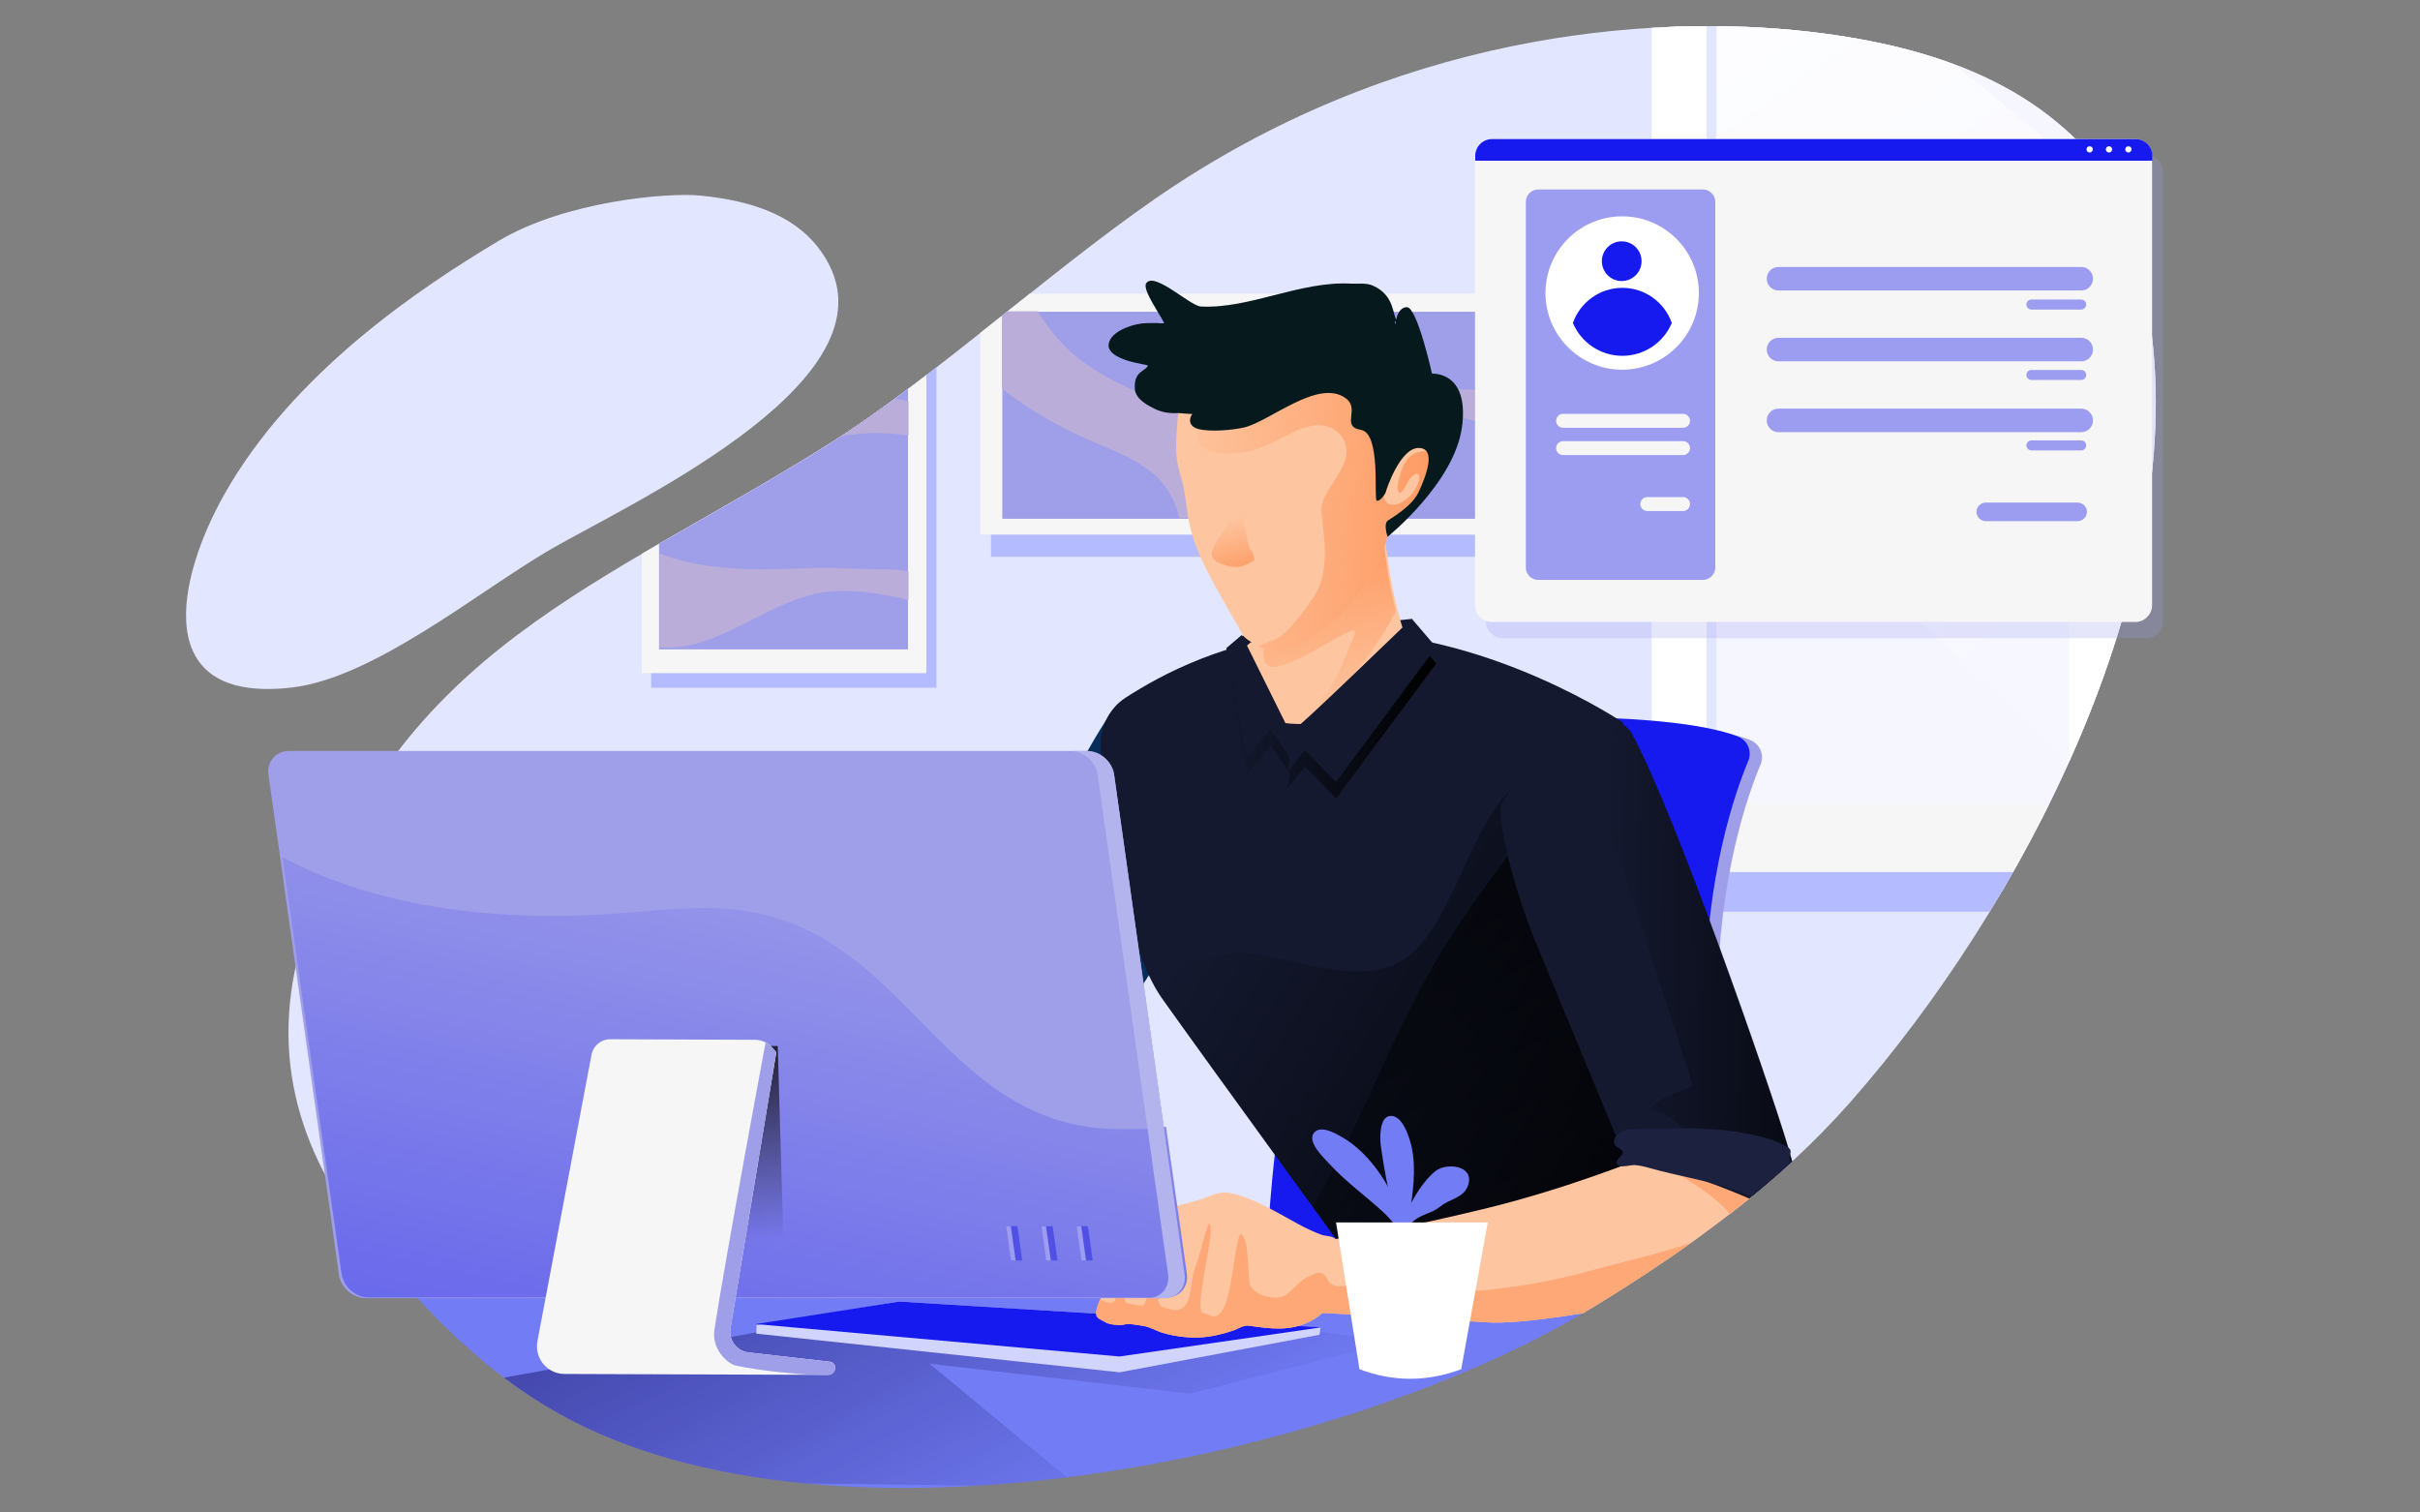 <?xml version="1.0" encoding="UTF-8" standalone="no"?><!DOCTYPE svg PUBLIC "-//W3C//DTD SVG 1.1//EN" "http://www.w3.org/Graphics/SVG/1.1/DTD/svg11.dtd"><svg width="4000px" height="2500px" version="1.1" xmlns="http://www.w3.org/2000/svg" xmlns:xlink="http://www.w3.org/1999/xlink" xml:space="preserve" xmlns:serif="http://www.serif.com/" style="fill-rule:evenodd;clip-rule:evenodd;stroke-linejoin:round;stroke-miterlimit:2;"><rect width="100%" height="100%" fill="#808080" stroke="none"/><g transform="matrix(1.542,0,0,1.542,-87.551,-902.69)"><g><g transform="matrix(0.422,0,0,0.422,-278.46,277.349)"><path d="M3783.33,1197.91C3501.81,1381.86 3180.5,1681.54 2895.6,1860.59C2326.48,2218.26 1809.24,2378.31 1572.95,3085.49C1472.26,3386.84 1542.19,3648.07 1737.78,3890.49C1874.16,4059.54 2022.27,4213.46 2214.24,4320.85C2907.76,4708.83 4205.73,4438.78 4843.13,4049.18C5081.94,3903.21 5310.27,3738.97 5495.85,3527.84C5928.48,3035.65 6351.49,2230.43 6256.93,1555.96C6241,1442.29 6247.18,1336.1 6185.25,1233.67C6019.36,959.289 5732.5,855.74 5427.2,815.12C5030.59,762.35 4392.06,800.172 3783.33,1197.91Z" style="fill:none;"/><clipPath id="_clip1"><path d="M3783.33,1197.91C3501.81,1381.86 3180.5,1681.54 2895.6,1860.59C2326.48,2218.26 1809.24,2378.31 1572.95,3085.49C1472.26,3386.84 1542.19,3648.07 1737.78,3890.49C1874.16,4059.54 2022.27,4213.46 2214.24,4320.85C2907.76,4708.83 4205.73,4438.78 4843.13,4049.18C5081.94,3903.21 5310.27,3738.97 5495.85,3527.84C5928.48,3035.65 6351.49,2230.43 6256.93,1555.96C6241,1442.29 6247.18,1336.1 6185.25,1233.67C6019.36,959.289 5732.5,855.74 5427.2,815.12C5030.59,762.35 4392.06,800.172 3783.33,1197.91Z"/></clipPath><g clip-path="url(#_clip1)"><g transform="matrix(-1.763,0,0,1.763,7625.38,-418.466)"><g transform="matrix(1.093,0,0,1.679,-283.002,-1300.45)"><rect x="608.725" y="1106.49" width="2854.06" height="1097.16" style="fill:rgb(227,230,255);"/></g><g transform="matrix(-0.567,0,0,0.567,4411.1,238.194)"><path d="M1804.48,3799.51L5190.8,4036.39L4200.24,4573.31L2632.36,4547.7L1875.82,4066.68L1804.48,3799.51Z" style="fill:rgb(114,124,245);"/></g><g transform="matrix(-1.343,0,0,1.343,3950.74,-135.234)"><path d="M574.335,2067.81L879.673,2013.03L1473.24,2014.4L1550.02,2025.13L1334.01,2080.95L1053.93,2048.75L1213.35,2180.72L615.217,2173.58L574.335,2067.81Z" style="fill:url(#_Linear2);"/></g><g transform="matrix(-0.86,-0.137,-0.137,0.86,4122.47,971.741)"><path d="M2135.95,1850.54C2126.6,1874.08 2070.16,2083.3 2082.27,2097.28C2088.75,2104.76 2179.01,2113.08 2190.46,2114C2219.9,2116.37 2249.49,2122.74 2278.86,2123.94C2309.63,2125.2 2293.12,2100.73 2293.11,2072.74C2293.1,2026.86 2298.84,1978.31 2278.52,1935.66C2265.71,1908.77 2247.07,1883.82 2237.05,1855.87" style="fill:rgb(22,26,238);"/></g><g transform="matrix(1.488,0,0,1.436,-737.614,-1166.12)"><rect x="717.561" y="1246.67" width="765.653" height="833.481" style="fill:rgb(241,242,255);"/></g><g transform="matrix(1.191,0,0,0.445,680.358,528.099)"><rect x="717.561" y="1246.67" width="765.653" height="833.481" style="fill:rgb(180,188,255);"/></g><g transform="matrix(0.537,0,0,0.672,2139.99,244.531)"><rect x="717.561" y="1246.67" width="765.653" height="833.481" style="fill:rgb(180,188,255);"/></g><g><g transform="matrix(1.093,0,0,1.093,-283.002,-252.525)"><rect x="1671.88" y="1214.15" width="839.788" height="317.648" style="fill:rgb(246,246,246);"/></g><g transform="matrix(1.018,0,0,0.939,-126.321,-39.538)"><rect x="1671.88" y="1214.15" width="839.788" height="317.648" style="fill:rgb(159,159,233);"/></g><g transform="matrix(1.093,0,0,1.093,-283.002,-252.525)"><path d="M2220.62,1237.38C2200.66,1252.17 2181.46,1264.36 2176.3,1267.45C2118.24,1302.29 2055.08,1340.44 1987.6,1353.94C1932.08,1365.05 1873.62,1372.18 1822.49,1397.75C1803.01,1407.49 1781.67,1424.82 1770.82,1443.8C1764,1455.74 1756.4,1481.47 1751.93,1510.13L1700.84,1510.13L1700.84,1390.14C1799.72,1307.86 1885.9,1368.85 1998.83,1312.38C2034.85,1294.37 2060.31,1266.96 2083.29,1237.38L2220.62,1237.38ZM2483.18,1339.02C2455.56,1360.88 2425.55,1379.26 2393.08,1395.5C2358.9,1412.59 2323.67,1422.75 2291.99,1444.92C2266.73,1462.61 2255.81,1485.36 2248.74,1510.13L1959.5,1510.13C1978.31,1488.21 2000.58,1468.86 2023.55,1452.78C2131.15,1377.46 2266.48,1381.53 2373.99,1305.64C2399.85,1287.39 2419.8,1263.81 2435.82,1237.38L2483.18,1237.38L2483.18,1339.02Z" style="fill:rgb(187,173,218);"/></g></g><g transform="matrix(2.006,0,0,2.006,-3525.93,111.571)"><rect x="3023.91" y="478.022" width="204.364" height="274.577" style="fill:rgb(246,246,246);"/><g transform="matrix(0.875,0,0,0.875,391.145,76.989)"><rect x="3023.91" y="478.022" width="204.364" height="274.577" style="fill:rgb(159,159,233);"/></g><path d="M3215.49,666.72L3215.49,734.114C3206.71,734.483 3197.98,733.731 3189.54,731.48C3155.87,722.502 3125.84,695.778 3090.53,693.701C3072.16,692.62 3054.39,695.941 3036.69,699.922L3036.69,679.571C3042.49,678.553 3048.43,678.068 3054.49,678.068C3072.84,678.068 3091.26,676.364 3109.64,677.199C3146.49,678.874 3182.29,679.327 3215.49,666.72ZM3036.69,557.5C3043.33,555.741 3050.07,554.636 3056.66,554.307C3110.14,551.633 3159.69,576.609 3215.49,573.256L3215.49,626.768C3214.51,626.806 3213.53,626.826 3212.55,626.826C3184.21,626.826 3157.14,618.406 3132.22,605.114C3116.37,596.66 3100.67,585.269 3082.71,582.099C3068.39,579.572 3051.83,579.415 3036.69,581.981L3036.69,557.5ZM3215.49,542.403C3198.78,538.471 3182.86,531.81 3166.09,527.818C3135.26,520.477 3096.54,510.014 3064.91,510.014C3051.54,510.014 3044.65,509.611 3036.69,510.424L3036.69,495.2L3215.49,495.2L3215.49,542.403Z" style="fill:rgb(187,173,218);"/></g><g transform="matrix(1.382,0,0,1.382,-523.61,-852.776)"><rect x="600.393" y="1088.12" width="836.448" height="876.833" style="fill:white;fill-opacity:0.27;"/></g><g transform="matrix(1.382,0,0,1.382,-523.61,-852.776)"><path d="M1436.84,1292.02L1436.84,1499.81C1270.52,1650.16 1105.21,1802.86 950.187,1964.96L694.412,1964.96C707.306,1952.95 720.056,1940.76 732.565,1928.25C955.709,1705.11 1198.09,1498.29 1436.84,1292.02ZM1436.84,1204.35C1200.25,1397.23 970.408,1602.35 752.074,1814.45C701.535,1863.54 651.794,1913.7 600.393,1962.02L600.393,1620.22C639.183,1586.31 678.269,1552.73 717.933,1520.19C790.674,1460.5 860.982,1397.59 932.533,1336.48C984.793,1291.84 1035.82,1245.53 1088.61,1201.54C1134.91,1162.95 1182.68,1125.95 1229.64,1088.12L1436.84,1088.12L1436.84,1204.35ZM1135.07,1088.12C1128.79,1092.35 1122.52,1096.56 1116.24,1100.74C941.226,1217.42 760.086,1337.19 600.393,1476.63L600.393,1419.92C731.764,1302.96 868.844,1192.44 1010.59,1088.12L1135.07,1088.12Z" style="fill:url(#_Linear3);"/></g><g transform="matrix(0.951,0,0,1.069,-194.008,-224.231)"><g transform="matrix(1.264,0,0,1.373,-228.377,-783.372)"><rect x="1519.7" y="1148.05" width="66.051" height="887.895" style="fill:white;"/></g><g transform="matrix(-0.229,0,0,1.373,2040.95,-783.372)"><rect x="1519.7" y="1148.05" width="66.051" height="887.895" style="fill:rgb(227,230,255);"/></g></g><g transform="matrix(0.951,0,0,1.069,-669.458,-224.231)"><g transform="matrix(1.264,0,0,1.264,-360.663,-554.746)"><rect x="1519.7" y="1148.05" width="66.051" height="887.895" style="fill:white;"/></g></g><g transform="matrix(0.93,0,0,1.069,-181.469,-224.231)"><g transform="matrix(1.264,0,0,1.146,-233.564,-309.345)"><rect x="626.725" y="1942.66" width="984.481" height="90.476" style="fill:rgb(227,230,255);"/></g><g transform="matrix(1,0,0,0.791,-3.018,428.271)"><g transform="matrix(1.264,0,0,1.264,-227.801,-590.574)"><rect x="626.725" y="1942.66" width="984.481" height="90.476" style="fill:rgb(246,246,246);"/></g><g transform="matrix(1.264,0,0,-0.744,-227.801,3492.93)"><rect x="626.725" y="1942.66" width="984.481" height="90.476" style="fill:rgb(180,188,255);"/></g></g></g><g transform="matrix(1.093,0,0,1.093,-283.002,-252.525)"><path d="M1684.91,1777.78C1684.91,1777.78 1556,1779.09 1496.46,1802.69C1490.37,1805.17 1485.53,1810 1483.05,1816.09C1480.57,1822.17 1480.64,1829 1483.26,1835.03C1500.8,1877.02 1538.32,1984.96 1539.95,2142.9C1542.08,2349.32 1531.53,2430.17 1531.53,2430.17L1676.67,2435.96L1684.91,1777.78Z" style="fill:rgb(159,159,233);"/></g><g transform="matrix(1.093,0,0,1.093,-265.288,-257.587)"><path d="M1684.91,1777.78C1684.91,1777.78 1556,1779.09 1496.46,1802.69C1490.37,1805.17 1485.53,1810 1483.05,1816.09C1480.57,1822.17 1480.64,1829 1483.26,1835.03C1500.8,1877.02 1538.32,1984.96 1539.95,2142.9C1542.08,2349.32 1531.53,2430.17 1531.53,2430.17L1676.67,2435.96L1684.91,1777.78Z" style="fill:rgb(22,26,238);"/></g><g transform="matrix(1.093,0,0,1.093,-283.002,-252.525)"><path d="M1700.1,1854.08L1692.88,2431.33L1547.73,2425.54C1547.73,2425.54 1553.42,2381.93 1555.6,2277C1557.48,2272.83 1559.35,2268.64 1561.21,2264.45C1618.82,2134.83 1558.79,2031.17 1659.6,1902.88C1672.19,1886.85 1683.42,1866.51 1700.1,1854.08Z" style="fill:url(#_Linear4);"/></g><g transform="matrix(-0.567,0,0,0.567,4324.81,237.337)"><path d="M2715.57,4119.18L2716.45,4097.71L3078.68,4037.71L4149.51,4103.48L4147.05,4122.01L3639.07,4217.43L2715.57,4119.18Z" style="fill:rgb(209,212,252);"/></g><g transform="matrix(-0.567,0,0,0.567,4324.81,237.337)"><path d="M2714.4,4094.89L3078.68,4037.71L4150.76,4103.29L3638.62,4177.27L2714.4,4094.89Z" style="fill:rgb(22,26,238);"/></g><g transform="matrix(1.108,0,0,1.108,-259.919,-161.559)"><g transform="matrix(-1.872,0,0,2.03,6115.06,-393.35)"><g><g transform="matrix(1.023,-0.11,0.135,1.075,-199.411,119.164)"><path d="M1969,1156C1941.6,1203.66 1913.19,1252.78 1883.08,1304.34L1957.34,1316.25C1990.3,1276.49 2016.87,1236 2039,1195L1969,1156Z" style="fill:rgb(253,198,161);"/></g><g transform="matrix(-0.5,0,0,0.461,3233.03,217.861)"><path d="M2396.33,2160.66C2397.56,2141.61 2399.76,2122.54 2402.65,2103.72L2457.29,2112.95C2451.28,2116.35 2457.07,2127.55 2458.5,2131.64C2464.81,2149.79 2469.63,2168.59 2475.47,2186.94C2486.99,2223.13 2488.57,2262.25 2504.49,2296.99C2518.94,2328.53 2540.41,2355.8 2555.14,2387.22L2504.57,2390.52C2461.4,2313.99 2425.91,2237.36 2396.33,2160.66Z" style="fill:url(#_Linear5);"/></g></g></g><g transform="matrix(-2.03,0,0,2.03,6426.36,-377.112)"><path d="M2041,1001.25C2012.67,1040.33 1956,1165 1956,1165C1956,1165 2003.03,1196.54 2031,1223L2071,1160C2071,1160 2069.33,962.173 2041,1001.25Z" style="fill:white;"/><path d="M2041,1001.25C2012.67,1040.33 1956,1165 1956,1165C1956,1165 2003.03,1196.54 2031,1223L2071,1160C2071,1160 2069.33,962.173 2041,1001.25Z" style="fill:rgb(7,45,91);"/></g><g transform="matrix(-2.03,0,0,2.03,6426.36,-377.112)"><path d="M2032.63,1027.12C2031.45,1014.12 2037.45,1001.52 2048.28,994.25C2051.15,992.437 2054.3,990.446 2057.77,988.38C2085.26,972.005 2132.12,950.919 2190,952C2284.03,953.756 2367.17,1010.06 2367.17,1010.06C2367.17,1010.06 2392.11,1261.19 2382.66,1350L2190,1350C2190,1350 2104.99,1233.34 2072,1187C2046.94,1151.81 2036.3,1066.24 2032.63,1027.12Z" style="fill:rgb(20,25,47);"/><g transform="matrix(0.597,0,0,0.597,1294.04,208.021)"><path d="M1570.87,1249.46C1570.87,1249.46 1443.42,1373 1446.5,1366.55C1449.58,1360.11 1437.21,1414.16 1437.21,1414.16L1456.32,1390.65L1489.64,1424.84L1597.07,1280.09L1570.87,1249.46Z" style="fill:url(#_Linear6);"/></g><g transform="matrix(0.597,0,0,0.597,1294.04,208.021)"><path d="M1442.28,1401.44L1435.53,1361.85L1388.55,1267.09L1372.07,1281.12L1393.75,1398.92L1419.38,1368.08L1442.28,1401.44Z" style="fill:url(#_Linear7);"/></g><path d="M2361,1009.59C2364.26,1011.74 2366,1013 2366,1013C2366,1013 2392.11,1261.19 2382.66,1350L2190,1350C2190,1350 2104.99,1233.34 2072,1187C2065.98,1178.55 2060.79,1167.18 2056.34,1154.26C2061.91,1158.31 2067.69,1161.14 2073.57,1162.32C2091.64,1165.93 2109.52,1155.92 2128.08,1157.98C2155.96,1161.08 2196.22,1178.14 2223.03,1163.99C2255,1147.12 2265.99,1085.2 2292.19,1056.13C2302.11,1045.13 2312.37,1033.81 2326.66,1028.56C2331.7,1026.71 2343.01,1024.55 2347.62,1028.77C2347.72,1028.85 2348.07,1029.13 2348.13,1029.27L2348.07,1029.36C2348.14,1029.35 2348.15,1029.32 2348.13,1029.27L2361,1009.59Z" style="fill:url(#_Linear8);"/><path d="M2321.17,1030.95C2322.94,1030.06 2324.76,1029.25 2326.66,1028.56C2331.7,1026.71 2343.01,1024.55 2347.62,1028.77C2347.72,1028.85 2348.07,1029.13 2348.13,1029.27L2348.07,1029.36C2348.14,1029.35 2348.15,1029.32 2348.13,1029.27L2361,1009.59C2364.26,1011.74 2366,1013 2366,1013C2366,1013 2377.92,1126.32 2382.74,1227.21C2381.47,1231.43 2380.19,1235.64 2378.9,1239.86C2372.88,1259.5 2367.81,1279.41 2361.99,1299.11C2358.57,1310.69 2355.5,1322.35 2352.26,1333.98C2350.78,1339.31 2349.27,1344.64 2347.86,1350L2190,1350C2190,1350 2181.3,1338.06 2168.38,1320.3C2174.97,1307.78 2182.41,1295.5 2188.5,1282.97C2207.43,1244.06 2223.68,1204.68 2244.93,1166.96C2257.82,1144.08 2273.23,1122.86 2288.7,1101.69C2293.85,1094.64 2299.33,1087.91 2304.68,1081.02C2306.55,1078.61 2308.48,1076.25 2310.2,1073.72C2310.54,1073.23 2311.32,1071.97 2311.53,1071.68L2321.17,1030.95ZM2311.53,1071.68L2311.51,1071.76C2311.6,1071.59 2311.59,1071.58 2311.53,1071.68Z" style="fill:url(#_Linear9);"/></g><g transform="matrix(-0.494,0,0,0.512,4057.43,360.439)"><path d="M4175.1,3875.84C4230.03,3868.75 4351.89,3849.47 4568.61,3798.78C4788.53,3747.34 4988.39,3668 4988.39,3668L4733.77,3134.32C4733.77,3134.32 4594.8,2737.03 4816,2614.3C4900.22,2567.58 4913.92,2561.7 4936.8,2607.29C5026.95,2786.95 5286.99,3500.86 5337.6,3672.1C5388.22,3843.33 5394.84,3898.6 5367.41,3935.67C5339.99,3972.73 4741.9,4098.37 4574.34,4087.5C4431.19,4078.22 4204.2,4066.71 4141.13,4063.56C4130.83,4072.05 4119.54,4079.38 4107.58,4085.27C4054.69,4111.29 4002.21,4103.51 3946.74,4095.93C3933.31,4094.1 3919.16,4103.72 3907.51,4107.69C3880.65,4116.83 3851.05,4123.58 3822.74,4125.54C3790.2,4127.79 3751.98,4123.29 3720.71,4114.4C3703.45,4109.5 3687.23,4099.16 3669.07,4096.6C3651.19,4094.08 3633.18,4089.45 3614.99,4093.73C3607.82,4095.42 3579.37,4093.23 3570.37,4087.42C3563.4,4082.92 3553.53,4080.19 3548.13,4073.75C3535.96,4059.24 3564.59,4014.37 3569.72,4000.07C3580.86,3969.07 3587.1,3869.87 3603.14,3850.21C3605.24,3847.64 3609.23,3845.19 3612.13,3843.61C3624.74,3836.71 3639.2,3832.07 3651.27,3824.15C3657.26,3820.21 3660.56,3813.94 3667.16,3810.47C3690.69,3798.09 3716.85,3801.87 3741.45,3795.81C3768.28,3789.19 3795.21,3782.77 3821.75,3774.76C3845.61,3767.56 3869.41,3753.55 3895.14,3758.44C3958.52,3770.51 4019.37,3807.78 4075.81,3837.26C4095.63,3847.61 4116.74,3857.56 4137.9,3864.95C4149.65,3869.05 4164.96,3867.29 4174.9,3875.45L4175.1,3875.84Z" style="fill:rgb(253,198,161);"/></g><g transform="matrix(-0.494,0,0,0.512,4057.43,360.439)"><path d="M5319.21,3613.71C5326.84,3637.01 5333.06,3656.74 5337.6,3672.1C5388.22,3843.33 5394.84,3898.6 5367.41,3935.67C5339.99,3972.73 4741.9,4098.37 4574.34,4087.5C4431.19,4078.22 4204.2,4066.71 4141.13,4063.56C4130.83,4072.05 4119.54,4079.38 4107.58,4085.27C4054.69,4111.29 4002.21,4103.51 3946.74,4095.93C3933.31,4094.1 3919.16,4103.72 3907.51,4107.69C3880.65,4116.83 3851.05,4123.58 3822.74,4125.54C3790.2,4127.79 3751.98,4123.29 3720.71,4114.4C3703.45,4109.5 3687.23,4099.16 3669.07,4096.6C3651.19,4094.08 3633.18,4089.45 3614.99,4093.73C3607.82,4095.42 3578.98,4093.64 3569.98,4087.83C3563.01,4083.33 3553.14,4080.6 3547.74,4074.16C3540.61,4065.65 3547.49,4046.72 3555.44,4029.62C3582.31,4041.11 3591.2,4039.71 3595.55,4029.18C3615.31,3981.49 3604.33,3908.76 3647.08,3876.43L3643.3,3915.81C3635.57,3945.82 3606.4,4006.6 3622.57,4036.24C3624.93,4040.56 3668.51,4046.32 3669.56,4044.9C3689.5,4017.72 3711.89,3850.76 3742.38,3849.37C3744.43,3849.28 3734.22,3892.2 3733.67,3894.98C3728.68,3919.97 3691.6,4037.18 3717.84,4047.71C3791.74,4077.35 3790.6,4021.51 3798.71,3973.43C3802.02,3953.85 3811.44,3935.4 3816.68,3916.35C3827.57,3876.83 3840.18,3834.12 3842.64,3836.25C3861.4,3852.51 3805.25,4032.45 3823.31,4061.79C3824.6,4063.87 3836.98,4066.54 3839.78,4068.1C3907.68,4106.05 3902.8,3878.43 3926.9,3861.9C3927.22,3861.68 3933.04,3871.17 3933.41,3871.7C3948.13,3892.57 3943.26,3983.87 3952.23,3997C3965.05,4015.78 3987.38,4021.62 4010.34,4024.4C4034.33,4027.31 4047.08,4017.07 4061.31,4004.24C4074.68,3992.18 4087.99,3977.05 4108.63,3969.13C4116.76,3966 4125.88,3959.92 4134.94,3961.37C4151.87,3964.09 4151.65,3981.57 4163.89,3990.11C4182.39,4003 4210.18,3989.51 4231.73,3993.31C4433.49,4028.93 4649.48,4008.4 4846.56,3956.29C4936.39,3932.53 5025.76,3913.6 5113.99,3884.33C5138.5,3876.2 5162.91,3862.42 5189.72,3856.76C5294.81,3834.57 5099.95,3718.13 5008.54,3676.01C4963.24,3655.14 5111.16,3662.51 5098.14,3645.48L5319.21,3613.71Z" style="fill:rgb(254,168,119);"/></g><g transform="matrix(-0.52,0,0,0.514,4180.44,351.15)"><path d="M4924.95,3669.09L4707.48,3137.84C4707.48,3137.84 4630.02,2954.53 4614.88,2799.71C4610.59,2755.88 4707.78,2667.02 4777.19,2610.76C4852.16,2549.99 4920.88,2557.13 4944.93,2602.11C5051.79,2801.99 5283.78,3475.42 5334.4,3646.66C5361.47,3738.25 5379.16,3822.11 5382.58,3862.3C5370.45,3851.38 5357.68,3841.38 5345.4,3833.02C5260.76,3775.42 5063.91,3707.06 4965.71,3679.01C4960.32,3677.47 4943.91,3673.29 4924.95,3669.09Z" style="fill:rgb(20,25,47);"/></g><g transform="matrix(-1.212,0,0,1.212,3799.79,23.756)"><path d="M1768.81,1358.72C1786.55,1354.67 1800.8,1360.3 1807.33,1372.38C1853.17,1457.05 1952.7,1742.33 1974.41,1814.87C1986.03,1853.67 1993.62,1889.2 1995.08,1906.22C1989.88,1901.6 1984.4,1897.36 1979.13,1893.82C1969.45,1887.32 1956.36,1880.49 1941.56,1873.75C1933.21,1864.39 1925.3,1854.63 1917.37,1845.13C1903.93,1829.02 1885.51,1816.62 1869.76,1802.88C1860.15,1794.51 1850.25,1784.36 1838.29,1779.37C1835.19,1778.08 1828.88,1778.37 1827.02,1774.87C1826.35,1773.6 1828.96,1772.73 1830.04,1771.77C1844.52,1758.8 1872,1752.89 1872.19,1750.54C1872.62,1745.28 1752.32,1391.51 1756.83,1374.65C1758.46,1368.55 1763.63,1363.43 1768.81,1358.72Z" style="fill:url(#_Linear10);"/></g><g transform="matrix(-0.512,0,0,0.475,4132.63,496.969)"><path d="M4919.45,3590.06C4904.37,3590.59 4873.68,3609.28 4884.99,3633.4C4887.4,3638.55 4906.56,3646.42 4905.99,3652.03C4904.74,3664.58 4877.71,3677.16 4894.24,3689.33C4901.62,3694.76 4926.44,3687.26 4935.48,3687.96C4948.46,3688.97 4962.29,3692.68 4974.73,3696.55C5042.2,3717.55 5147.04,3735.45 5211.31,3764.66C5227.12,3771.85 5307.95,3830.2 5317.37,3829.55C5324.37,3829.07 5346.43,3788.16 5350.86,3780.56C5355.62,3772.4 5361.05,3764.67 5366.2,3756.77C5389.41,3721.14 5387.51,3711.41 5350.59,3690.18C5343.33,3686 5334.26,3682.68 5329.86,3675.02C5322.49,3662.18 5340.5,3650.27 5323.49,3638.93C5286.93,3614.56 5235.28,3604.66 5193.91,3596.98C5110.54,3581.5 4964.88,3588.43 4919.45,3590.06Z" style="fill:rgb(27,33,63);"/></g><g transform="matrix(-1.212,0,0,1.212,3799.79,23.756)"><path d="M1389.09,1267.93L1570.28,1249.89L1567.57,1287.92L1386.94,1289.49L1389.09,1267.93Z" style="fill:rgb(20,25,47);"/></g><g transform="matrix(-2.24,0,0,2.24,6902.35,-581.55)"><path d="M2219.45,897.242C2221.41,918.293 2225.08,937.789 2230.91,955.325L2245.91,961.773C2245.91,961.773 2226.78,1003.12 2178.9,1007.13C2124.76,1011.67 2127.12,972.165 2140.77,960.725C2142.89,958.948 2146.15,959.359 2146.15,959.359C2146.15,959.359 2160.49,963.653 2161.59,963.855L2165.18,960.112L2219.45,897.242Z" style="fill:rgb(253,198,161);"/><g transform="matrix(-0.418,0,0,0.418,3053.25,281.407)"><path d="M1979.49,1580.01C1987.83,1547.27 1993.52,1512.12 1996.96,1474.95L2126.96,1625.52L2135.56,1634.49C2137.25,1634.18 2152.08,1629.81 2162.43,1626.73C2163.57,1635.23 2163.46,1642.95 2161.82,1649.52C2153.49,1682.85 2047.35,1602.38 2037.21,1607.45C2034.75,1608.67 2037.5,1614.25 2038.02,1615.54C2048.04,1640.6 2058.15,1668.29 2073.62,1690.79C2074.75,1692.43 2087.23,1707.12 2084.14,1710.21C2083.19,1711.16 2080,1708.95 2079.28,1708.59C2063.44,1700.67 2051.18,1682.13 2039.64,1668.94C2021.29,1647.98 1995.87,1614.16 1979.49,1580.01Z" style="fill:url(#_Linear11);"/></g></g><g transform="matrix(2.11,1.014,-1.014,2.11,354.665,-130.263)"><path d="M892.504,306.79C894.144,311.961 911.935,330.494 935.283,337.682C958.632,344.869 973.651,343.237 978.838,340.476C984.026,337.716 990.658,327.299 990.561,324.728C990.464,322.157 992.328,304.662 992.908,287.126C993.488,269.59 992.211,259.659 987.488,245.864C982.851,232.323 984.232,231.214 981.684,222.194C977.725,208.185 956.927,179.199 956.927,179.199L876.083,213.753L872.688,240.647L862.237,256.991L883.773,283.296C883.773,283.296 864.283,268.842 855.722,272.738C847.162,276.635 865.849,297.716 875.425,300.565C885.001,303.413 890.864,301.62 892.504,306.79Z" style="fill:rgb(253,198,161);"/><path d="M869.083,274.678C876.622,277.993 883.773,283.296 883.773,283.296L862.237,256.991L872.688,240.647L875.534,218.103C895.108,205.966 921,202.896 942.969,201.797L956.653,209.137C962.65,205.958 967.677,215.942 965.915,220.64C963.507,227.061 953.208,231.081 947.446,233.139C933.387,238.16 918.892,233.057 904.911,236.87C897.807,238.808 892.327,245.811 893.158,253.287C894.648,266.694 913.983,269.948 920.671,279.98C923.636,284.427 928.34,310.978 943.989,321.399C951.264,326.244 967.744,335.071 974.87,334.626C978.428,334.403 981.986,334.085 985.555,334.067C983.467,336.79 981.025,339.313 978.838,340.476C973.651,343.237 958.632,344.869 935.283,337.682C911.935,330.494 894.144,311.961 892.504,306.79C890.864,301.62 885.001,303.413 875.425,300.565C867.901,298.327 854.753,284.833 853.615,277.263C853.857,277.1 854.103,276.962 854.334,276.854C856.417,275.882 858.447,275.325 860.744,275.229C866.41,274.993 871.195,279.781 874.557,283.851C875.741,285.285 876.999,286.713 877.717,288.456C877.856,288.793 877.939,289.143 878.033,289.494C878.118,289.814 878.098,289.797 878.123,290.126C878.144,290.4 878.247,290.799 878.168,291.074C877.881,292.08 876.006,291.039 875.505,290.803C872.792,289.526 870.636,286.894 867.65,286.109C866.81,285.887 864.118,285.26 863.949,286.786C863.69,289.118 866.225,290.881 867.741,292.157C871.052,294.946 875.574,296.536 879.884,296.536C882.499,296.536 885.264,295.797 886.52,293.286C887.307,291.712 886.778,289.816 886.113,288.32C884.893,285.574 882.68,283.431 880.38,281.549C878.978,280.402 877.424,279.468 875.911,278.48C874.694,277.684 873.424,277.032 872.165,276.313C871.199,275.761 870.164,275.203 869.083,274.678Z" style="fill:url(#_Linear12);"/><path d="M940.135,221.147C926.037,224.437 890.937,214.26 882.074,231.04C877.33,240.023 891.529,243.861 882.099,250.491C872.668,257.12 892.582,288.357 891.19,289.735C889.798,291.114 885.165,288.418 884.321,287.314C883.478,286.211 866.673,268.896 857.484,273.473C848.295,278.05 861.304,289.867 868.087,295.448C874.87,301.03 887.236,301.864 890.424,302.373C893.611,302.882 894.476,310.439 894.476,310.439C894.476,310.439 847.978,299.575 830.761,273.297C813.544,247.02 832.989,239.456 832.989,239.456C832.989,239.456 824.369,202.613 829.566,200.126C834.762,197.639 839.526,206.052 839.526,206.052C833.796,184.808 864.886,180.035 898.807,181.365C913.756,181.951 943.981,172.422 957.12,174.491C977.524,177.703 977.512,192.934 975.644,194.258C975.027,194.695 973.642,195.526 973.642,195.526C973.642,195.526 966.612,199.977 962.712,201.973C966.182,203.907 967.206,207.667 963.179,211.024C957.9,215.423 946.675,219.621 940.135,221.147Z" style="fill:rgb(6,25,28);"/><g transform="matrix(-0.189,0.091,0.107,0.223,1490.44,-539.318)"><path d="M4340.07,1565.11C4326.58,1556.35 4335.6,1508.57 4275.6,1486.19C4257.54,1479.45 4236.24,1482.49 4217.27,1481.64C4082.13,1475.65 3948.67,1538.98 3819.52,1533.28C3791.8,1532.06 3696.17,1454.05 3675.12,1481.18C3664,1495.52 3714.26,1554.18 3722.46,1570.26C3723.12,1571.54 3712.47,1571.06 3712.16,1571.03C3699.86,1569.93 3687.14,1570.78 3674.8,1570.78C3648.89,1570.78 3580.11,1586.32 3575.54,1618.75C3571.97,1644.12 3629.18,1656.56 3646.07,1659.59C3670.31,1663.94 3679.62,1665.53 3679.59,1665.6C3674.43,1679.62 3640.98,1677.17 3645.1,1719.33C3647.34,1742.26 3681.03,1756.41 3698.88,1763.73C3716.27,1770.86 3739.32,1774.4 3758.18,1772.05C3783.21,1768.92 3891.62,1719.84 3907.5,1698.82" style="fill:rgb(6,25,28);"/></g><path d="M960.743,219.472C960.586,219.419 960.674,219.374 960.774,219.308" style="fill:rgb(6,25,28);"/><g transform="matrix(0.998,0.061,-0.061,0.998,7.705,-59.528)"><path d="M965.156,239.203C965.156,239.203 978.049,257.847 987.548,262.641C997.047,267.435 998.155,268.973 998.609,272.011C999.063,275.049 992.833,281.425 989.062,283.22C985.29,285.015 979.126,284.434 979.126,284.434C979.126,284.434 977.265,281.144 978.086,277.985C978.907,274.825 965.156,239.203 965.156,239.203Z" style="fill:rgb(253,198,161);"/></g><g transform="matrix(0.998,0.061,-0.061,0.998,6.995,-53.491)"><path d="M965.156,239.203C965.156,239.203 978.049,257.847 987.548,262.641C997.047,267.435 998.155,268.973 998.609,272.011C999.063,275.049 992.833,281.425 989.062,283.22C985.29,285.015 979.126,284.434 979.126,284.434C979.126,284.434 977.265,281.144 978.086,277.985C978.907,274.825 965.156,239.203 965.156,239.203Z" style="fill:url(#_Linear13);"/></g></g><g transform="matrix(-1.212,0,0,1.212,3799.79,23.756)"><path d="M1570.87,1249.46C1570.87,1249.46 1443.42,1373 1446.5,1366.55C1449.58,1360.11 1437.21,1414.16 1437.21,1414.16L1456.32,1390.65L1489.64,1424.84L1597.07,1280.09L1570.87,1249.46Z" style="fill:rgb(20,25,47);"/></g><g transform="matrix(-1.212,0,0,1.212,3799.79,23.756)"><path d="M1442.28,1401.44L1435.53,1361.85L1388.55,1267.09L1372.07,1281.12L1393.75,1398.92L1419.38,1368.08L1442.28,1401.44Z" style="fill:rgb(20,25,47);"/></g></g><g transform="matrix(1.56,0,0,1.56,-2060.46,88.406)"><g transform="matrix(1.597,0,0,0.492,-792.994,505.642)"><rect x="1603.71" y="998.715" width="5.897" height="784.325" style="fill:rgb(153,207,237);"/></g><g transform="matrix(0.701,0,0,0.701,1139.31,-218.529)"><path d="M910.911,1834.78C906.263,1832.76 901.815,1830.5 897.471,1828.02L897.471,1734.98L910.911,1734.98L910.911,1834.78Z" style="fill:rgb(127,195,232);"/></g></g><g transform="matrix(3.971,0,0,3.971,-5046.54,-2970.46)"><g transform="matrix(1,0,0,1,-599.721,0)"><path d="M2338.14,1361.93C2334.55,1362.09 2338.27,1353.06 2338.74,1351.76C2339.01,1351.04 2339.2,1350.3 2339.47,1349.58C2342.9,1340.44 2350.19,1330.16 2358.76,1325.02C2361.09,1323.62 2366.73,1320.25 2369.31,1322.83C2372.61,1326.13 2365.8,1332.34 2363.85,1334.48C2358.13,1340.77 2351,1345.85 2344.75,1351.58C2341.86,1354.23 2337.65,1358.83 2337.65,1363.04" style="fill:rgb(114,124,245);"/></g><g transform="matrix(1,0,0,1,-599.721,0)"><path d="M2339.39,1361.64C2338.93,1361.4 2338.55,1361.95 2338.02,1361.77C2335.51,1360.93 2335.22,1354.92 2334.92,1353.04C2333.68,1345.14 2332.34,1335.83 2334.2,1327.93C2334.95,1324.74 2337.52,1316.23 2342.2,1317.01C2345.92,1317.63 2345.67,1325.44 2345.3,1327.93C2344.21,1335.18 2343,1343.53 2340.56,1350.49C2339.3,1354.11 2335.57,1358.36 2336.56,1362.31" style="fill:rgb(114,124,245);"/></g><g transform="matrix(1,0,0,1,-599.721,0)"><path d="M2339.63,1362.55C2337.62,1359.53 2336.99,1355.77 2335.83,1352.31C2334.16,1347.29 2329.55,1340.04 2325.28,1336.84C2321.32,1333.87 2311.24,1334.92 2313.64,1342.12C2315.2,1346.82 2320.41,1347.08 2323.64,1349.76C2326.19,1351.88 2328.62,1352.21 2331.47,1353.76C2335.4,1355.91 2338.16,1360.25 2340.38,1363.95" style="fill:rgb(114,124,245);"/></g><g transform="matrix(1,0,0,1,-19.097,0)"><path d="M1780.93,1355.61L1725.88,1355.61L1735.51,1408.87C1748.03,1413.54 1760.33,1413.45 1772.43,1408.87L1780.93,1355.61Z" style="fill:white;"/></g></g></g></g><g transform="matrix(5.836,0,0,5.836,-8590.36,-4004.19)"><g transform="matrix(1,0,0.141,1,-182.006,-17.3)"><path d="M2110.64,1165.72C2110.64,1160.01 2106,1155.37 2100.29,1155.37L1752.93,1155.37C1747.22,1155.37 1742.58,1160.01 1742.58,1165.72L1742.58,1383.19C1742.58,1388.9 1747.22,1393.54 1752.93,1393.54L2100.29,1393.54C2106,1393.54 2110.64,1388.9 2110.64,1383.19L2110.64,1165.72Z" style="fill:rgb(159,159,233);"/><g transform="matrix(-0.358,0,-0.05,0.358,2989.53,571.068)"><path d="M3234.3,1761.03L3163.1,2267.64C3160.86,2283.6 3146.09,2296.55 3130.14,2296.55L2160.23,2296.55C2144.28,2296.55 2133.15,2283.6 2135.39,2267.64L2160.52,2088.83C2178.4,2092.32 2196.83,2091.87 2216.04,2091.87C2399.37,2091.87 2456.77,1919.63 2591.92,1852.05C2684.44,1805.79 2762.99,1827.57 2860.66,1831.64C2989.64,1837.02 3124.13,1820.18 3234.3,1761.03Z" style="fill:url(#_Linear14);"/></g><g transform="matrix(1,0,-0.112,1,142.912,15.341)"><rect x="1885.96" y="1268.44" width="60.774" height="107.796" style="fill:url(#_Linear15);"/></g><path d="M2100.29,1155.37C2106,1155.37 2110.64,1160.01 2110.64,1165.72L2110.64,1383.19C2110.64,1388.9 2106,1393.54 2100.29,1393.54L2093.11,1393.54C2098.82,1393.54 2103.46,1388.9 2103.46,1383.19L2103.46,1165.72C2103.46,1160.01 2098.82,1155.37 2093.11,1155.37L2100.29,1155.37Z" style="fill:rgb(179,179,237);"/><g><g transform="matrix(1,0,0,0.764,-1.8,317.256)"><rect x="2068.59" y="1367.73" width="4.711" height="19.568" style="fill:rgb(80,80,229);"/></g><g transform="matrix(0.426,0,0,0.764,1185.4,317.256)"><rect x="2068.59" y="1367.73" width="4.711" height="19.568" style="fill:rgb(156,156,240);"/></g></g><g transform="matrix(1,0,0,1,-15.33,0)"><g transform="matrix(1,0,0,0.764,-1.8,317.256)"><rect x="2068.59" y="1367.73" width="4.711" height="19.568" style="fill:rgb(80,80,229);"/></g><g transform="matrix(0.426,0,0,0.764,1185.4,317.256)"><rect x="2068.59" y="1367.73" width="4.711" height="19.568" style="fill:rgb(156,156,240);"/></g></g><g transform="matrix(1,0,0,1,-30.66,0)"><g transform="matrix(1,0,0,0.764,-1.8,317.256)"><rect x="2068.59" y="1367.73" width="4.711" height="19.568" style="fill:rgb(80,80,229);"/></g><g transform="matrix(0.426,0,0,0.764,1185.4,317.256)"><rect x="2068.59" y="1367.73" width="4.711" height="19.568" style="fill:rgb(156,156,240);"/></g></g></g><path d="M1865.53,1270.29C1866.28,1266.35 1869.73,1263.5 1873.74,1263.52C1888.76,1263.58 1924.01,1263.72 1936.73,1263.77C1939.7,1263.78 1942.51,1265.11 1944.4,1267.4C1945.25,1268.43 1945.96,1269.29 1945.96,1269.29C1945.96,1269.29 1931.09,1358.75 1926.01,1389.37C1925.6,1391.82 1926.21,1394.32 1927.71,1396.31C1929.2,1398.29 1931.44,1399.57 1933.91,1399.85C1945.34,1401.16 1963.76,1403.26 1969.38,1403.9C1970.39,1404.02 1971.23,1404.75 1971.48,1405.73C1971.73,1406.66 1971.52,1407.65 1970.93,1408.41C1970.35,1409.17 1969.44,1409.62 1968.48,1409.61C1951.31,1409.55 1883.74,1409.32 1853.76,1409.21C1850.19,1409.2 1846.81,1407.6 1844.53,1404.85C1842.26,1402.09 1841.33,1398.47 1841.99,1394.96C1847.79,1364.26 1861.31,1292.66 1865.53,1270.29Z" style="fill:rgb(246,246,246);"/><path d="M1941.29,1264.93C1942.4,1265.38 1944.61,1267.26 1945.99,1269.11C1945.99,1269.11 1931.09,1358.75 1926.01,1389.37C1925.6,1391.82 1926.21,1394.32 1927.71,1396.31C1929.2,1398.29 1931.44,1399.57 1933.91,1399.85C1945.34,1401.16 1963.76,1403.26 1969.38,1403.9C1970.39,1404.02 1971.23,1404.75 1971.48,1405.73C1971.73,1406.66 1971.52,1407.65 1970.93,1408.41C1970.35,1409.17 1969.44,1409.62 1968.48,1409.61L1960.34,1409.58C1952.56,1408.95 1939.08,1407.94 1927.99,1405.47C1925.56,1404.93 1917.6,1399.14 1919.04,1389.77C1923.76,1359.09 1941.29,1264.93 1941.29,1264.93Z" style="fill:rgb(159,159,233);"/></g></g><g transform="matrix(0.998,-0.056,0.056,0.998,-57.923,35.282)"><path d="M603.256,843.741C514.279,890.296 374.642,973.22 294.282,1098.63C238.352,1185.92 201.177,1319.04 355.36,1309.54C442.576,1304.17 557.842,1219.97 636.227,1179.29C719.075,1136.28 1014.44,1022.87 955.667,889.456C931.822,835.326 876.547,815.983 821.836,807.409C786.369,801.851 676.417,805.462 603.256,843.741Z" style="fill:rgb(227,230,255);"/></g></g><g transform="matrix(1.228,0,0,1.228,-30.488,-214.878)"><path d="M1959.07,801.767C1959.07,793.682 1952.51,787.117 1944.42,787.117L1382.74,787.117C1374.66,787.117 1368.09,793.682 1368.09,801.767L1368.09,1194.11C1368.09,1202.2 1374.66,1208.76 1382.74,1208.76L1944.42,1208.76C1952.51,1208.76 1959.07,1202.2 1959.07,1194.11L1959.07,801.767Z" style="fill:rgb(156,156,240);fill-opacity:0.25;"/></g><g><g transform="matrix(1.228,0,0,1.228,-521.419,-232.226)"><g transform="matrix(1,0,0,1,390.304,0)"><path d="M1959.07,801.767C1959.07,793.682 1952.51,787.117 1944.42,787.117L1382.74,787.117C1374.66,787.117 1368.09,793.682 1368.09,801.767L1368.09,1194.11C1368.09,1202.2 1374.66,1208.76 1382.74,1208.76L1944.42,1208.76C1952.51,1208.76 1959.07,1202.2 1959.07,1194.11L1959.07,801.767Z" style="fill:rgb(246,246,246);"/></g><g transform="matrix(0.923,0,0,0.923,381.914,74.272)"><path d="M1491.51,792.875L2131.87,792.875L2131.87,788.287C2131.87,779.527 2124.76,772.414 2116,772.414L1507.38,772.414C1498.62,772.414 1491.51,779.527 1491.51,788.287L1491.51,792.875Z" style="fill:rgb(22,26,238);"/></g><g transform="matrix(0.809,0,0,0.809,1160.41,157.124)"><circle cx="1402.32" cy="789.983" r="3.346" style="fill:white;"/></g><g transform="matrix(0.809,0,0,0.809,1177.31,157.124)"><circle cx="1402.32" cy="789.983" r="3.346" style="fill:white;"/></g><g transform="matrix(0.809,0,0,0.809,1194.22,157.124)"><circle cx="1402.32" cy="789.983" r="3.346" style="fill:white;"/></g><g transform="matrix(0.814,0,0,0.814,423.095,179.209)"><path d="M1898.05,814.334C1898.05,806.956 1892.06,800.966 1884.68,800.966L1708.25,800.966C1700.87,800.966 1694.88,806.956 1694.88,814.334L1694.88,1206.31C1694.88,1213.69 1700.87,1219.68 1708.25,1219.68L1884.68,1219.68C1892.06,1219.68 1898.05,1213.69 1898.05,1206.31L1898.05,814.334Z" style="fill:rgb(156,156,240);"/></g><g transform="matrix(0.814,0,0,0.814,424.593,189.102)"><path d="M1869.1,1036.89C1869.1,1032.77 1865.76,1029.42 1861.63,1029.42L1732.99,1029.42C1728.87,1029.42 1725.52,1032.77 1725.52,1036.89C1725.52,1041.01 1728.87,1044.36 1732.99,1044.36L1861.63,1044.36C1865.76,1044.36 1869.1,1041.01 1869.1,1036.89Z" style="fill:rgb(246,246,246);"/></g><g transform="matrix(0.814,0,0,0.814,424.593,212.958)"><path d="M1869.1,1036.89C1869.1,1032.77 1865.76,1029.42 1861.63,1029.42L1732.99,1029.42C1728.87,1029.42 1725.52,1032.77 1725.52,1036.89C1725.52,1041.01 1728.87,1044.36 1732.99,1044.36L1861.63,1044.36C1865.76,1044.36 1869.1,1041.01 1869.1,1036.89Z" style="fill:rgb(246,246,246);"/></g><g transform="matrix(0.814,0,0,0.814,424.593,261.788)"><path d="M1869.1,1036.89C1869.1,1032.77 1865.76,1029.42 1861.63,1029.42L1823.32,1029.42C1819.19,1029.42 1815.85,1032.77 1815.85,1036.89C1815.85,1041.01 1819.19,1044.36 1823.32,1044.36L1861.63,1044.36C1865.76,1044.36 1869.1,1041.01 1869.1,1036.89Z" style="fill:rgb(246,246,246);"/></g><g transform="matrix(0.768,0,0,0.768,505.419,231.538)"><circle cx="1798.71" cy="898.513" r="87.158" style="fill:white;"/></g><g transform="matrix(0.888,-3.01669e-17,3.01669e-17,0.888,152.422,402.294)"><path d="M1904.73,614.292C1911.71,594.171 1930.85,579.71 1953.34,579.71C1975.82,579.71 1994.96,594.171 2001.94,614.292C1993.94,633.231 1975.18,646.534 1953.34,646.534C1931.5,646.534 1912.74,633.231 1904.73,614.292Z" style="fill:rgb(22,26,238);"/></g><g transform="matrix(1.04,-6.03337e-17,6.03337e-17,1.04,-142.461,310.966)"><circle cx="1950.85" cy="560.428" r="16.664" style="fill:rgb(22,26,238);"/></g></g><g transform="matrix(1,0,0,1,-0.976,18.163)"><path d="M2301.28,866.008C2301.28,859.047 2295.63,853.394 2288.67,853.394L1964.15,853.394C1957.19,853.394 1951.54,859.047 1951.54,866.008C1951.54,872.97 1957.19,878.623 1964.15,878.623L2288.67,878.623C2295.63,878.623 2301.28,872.97 2301.28,866.008Z" style="fill:rgb(156,156,240);"/></g><g transform="matrix(1,0,0,1,-0.976,94.095)"><path d="M2301.28,866.008C2301.28,859.047 2295.63,853.394 2288.67,853.394L1964.15,853.394C1957.19,853.394 1951.54,859.047 1951.54,866.008C1951.54,872.97 1957.19,878.623 1964.15,878.623L2288.67,878.623C2295.63,878.623 2301.28,872.97 2301.28,866.008Z" style="fill:rgb(156,156,240);"/></g><g transform="matrix(1,0,0,1,-0.976,170.028)"><path d="M2301.28,866.008C2301.28,859.047 2295.63,853.394 2288.67,853.394L1964.15,853.394C1957.19,853.394 1951.54,859.047 1951.54,866.008C1951.54,872.97 1957.19,878.623 1964.15,878.623L2288.67,878.623C2295.63,878.623 2301.28,872.97 2301.28,866.008Z" style="fill:rgb(156,156,240);"/></g><g transform="matrix(1,0,0,1,-2.881,0.219)"><path d="M2295.89,911.619C2295.89,908.648 2293.48,906.236 2290.51,906.236L2237.2,906.236C2234.22,906.236 2231.81,908.648 2231.81,911.619C2231.81,914.59 2234.22,917.002 2237.2,917.002L2290.51,917.002C2293.48,917.002 2295.89,914.59 2295.89,911.619Z" style="fill:rgb(156,156,240);"/></g><g transform="matrix(1,0,0,1,-2.881,75.717)"><path d="M2295.89,911.619C2295.89,908.648 2293.48,906.236 2290.51,906.236L2237.2,906.236C2234.22,906.236 2231.81,908.648 2231.81,911.619C2231.81,914.59 2234.22,917.002 2237.2,917.002L2290.51,917.002C2293.48,917.002 2295.89,914.59 2295.89,911.619Z" style="fill:rgb(156,156,240);"/></g><g transform="matrix(1,0,0,1,-2.881,151.216)"><path d="M2295.89,911.619C2295.89,908.648 2293.48,906.236 2290.51,906.236L2237.2,906.236C2234.22,906.236 2231.81,908.648 2231.81,911.619C2231.81,914.59 2234.22,917.002 2237.2,917.002L2290.51,917.002C2293.48,917.002 2295.89,914.59 2295.89,911.619Z" style="fill:rgb(156,156,240);"/></g><g transform="matrix(1.847,0,0,1.847,-1946.73,-549.678)"><path d="M2295.89,911.619C2295.89,908.648 2293.48,906.236 2290.51,906.236L2237.2,906.236C2234.22,906.236 2231.81,908.648 2231.81,911.619C2231.81,914.59 2234.22,917.002 2237.2,917.002L2290.51,917.002C2293.48,917.002 2295.89,914.59 2295.89,911.619Z" style="fill:rgb(156,156,240);"/></g></g></g><defs><linearGradient id="_Linear2" x1="0" y1="0" x2="1" y2="0" gradientUnits="userSpaceOnUse" gradientTransform="matrix(-388.683,-690.51,690.51,-388.683,1360.16,2161.32)"><stop offset="0" style="stop-color:rgb(35,35,121);stop-opacity:0"/><stop offset="1" style="stop-color:rgb(35,35,121);stop-opacity:1"/></linearGradient><linearGradient id="_Linear3" x1="0" y1="0" x2="1" y2="0" gradientUnits="userSpaceOnUse" gradientTransform="matrix(706.522,-1035.02,1035.02,706.522,908.65,1994.79)"><stop offset="0" style="stop-color:white;stop-opacity:0"/><stop offset="1" style="stop-color:white;stop-opacity:1"/></linearGradient><linearGradient id="_Linear4" x1="0" y1="0" x2="1" y2="0" gradientUnits="userSpaceOnUse" gradientTransform="matrix(251.404,566.309,-566.309,251.404,1570.31,1927.84)"><stop offset="0" style="stop-color:rgb(95,192,244);stop-opacity:0"/><stop offset="1" style="stop-color:rgb(95,192,244);stop-opacity:1"/></linearGradient><linearGradient id="_Linear5" x1="0" y1="0" x2="1" y2="0" gradientUnits="userSpaceOnUse" gradientTransform="matrix(-139.201,78.125,-78.125,-139.201,2554.45,2288.94)"><stop offset="0" style="stop-color:rgb(254,141,80);stop-opacity:0"/><stop offset="1" style="stop-color:rgb(254,141,80);stop-opacity:1"/></linearGradient><linearGradient id="_Linear6" x1="0" y1="0" x2="1" y2="0" gradientUnits="userSpaceOnUse" gradientTransform="matrix(224.992,0,0,175.379,1372.07,1337.15)"><stop offset="0" style="stop-color:black;stop-opacity:0"/><stop offset="1" style="stop-color:black;stop-opacity:1"/></linearGradient><linearGradient id="_Linear7" x1="0" y1="0" x2="1" y2="0" gradientUnits="userSpaceOnUse" gradientTransform="matrix(224.992,0,0,175.379,1372.07,1337.15)"><stop offset="0" style="stop-color:black;stop-opacity:0"/><stop offset="1" style="stop-color:black;stop-opacity:1"/></linearGradient><linearGradient id="_Linear8" x1="0" y1="0" x2="1" y2="0" gradientUnits="userSpaceOnUse" gradientTransform="matrix(340.16,213.736,-213.736,340.16,2122.56,1087.83)"><stop offset="0" style="stop-color:black;stop-opacity:0"/><stop offset="1" style="stop-color:black;stop-opacity:1"/></linearGradient><linearGradient id="_Linear9" x1="0" y1="0" x2="1" y2="0" gradientUnits="userSpaceOnUse" gradientTransform="matrix(-221,-387,387,-221,2364,1348)"><stop offset="0" style="stop-color:black;stop-opacity:0"/><stop offset="1" style="stop-color:black;stop-opacity:1"/></linearGradient><linearGradient id="_Linear10" x1="0" y1="0" x2="1" y2="0" gradientUnits="userSpaceOnUse" gradientTransform="matrix(362.33,6.445,-6.445,362.33,1772.32,1732.75)"><stop offset="0" style="stop-color:black;stop-opacity:0"/><stop offset="1" style="stop-color:black;stop-opacity:1"/></linearGradient><linearGradient id="_Linear11" x1="0" y1="0" x2="1" y2="0" gradientUnits="userSpaceOnUse" gradientTransform="matrix(41.05,-322.292,322.292,41.05,2127.24,1742.01)"><stop offset="0" style="stop-color:rgb(254,141,80);stop-opacity:0"/><stop offset="1" style="stop-color:rgb(254,141,80);stop-opacity:1"/></linearGradient><linearGradient id="_Linear12" x1="0" y1="0" x2="1" y2="0" gradientUnits="userSpaceOnUse" gradientTransform="matrix(-171.269,95.38,-95.38,-171.269,1000.44,244.283)"><stop offset="0" style="stop-color:rgb(254,141,80);stop-opacity:0"/><stop offset="1" style="stop-color:rgb(254,141,80);stop-opacity:1"/></linearGradient><linearGradient id="_Linear13" x1="0" y1="0" x2="1" y2="0" gradientUnits="userSpaceOnUse" gradientTransform="matrix(10.07,40.724,-40.724,10.07,987.699,255.298)"><stop offset="0" style="stop-color:rgb(254,141,80);stop-opacity:0"/><stop offset="1" style="stop-color:rgb(254,141,80);stop-opacity:1"/></linearGradient><linearGradient id="_Linear14" x1="0" y1="0" x2="1" y2="0" gradientUnits="userSpaceOnUse" gradientTransform="matrix(371.913,1754.42,1754.42,-371.913,2459.34,1716.39)"><stop offset="0" style="stop-color:rgb(159,159,233);stop-opacity:1"/><stop offset="1" style="stop-color:rgb(23,23,240);stop-opacity:1"/></linearGradient><linearGradient id="_Linear15" x1="0" y1="0" x2="1" y2="0" gradientUnits="userSpaceOnUse" gradientTransform="matrix(-5.169,-108.962,109.197,-8.26,1965.54,1351.05)"><stop offset="0" style="stop-color:black;stop-opacity:0"/><stop offset="1" style="stop-color:black;stop-opacity:1"/></linearGradient></defs></svg>